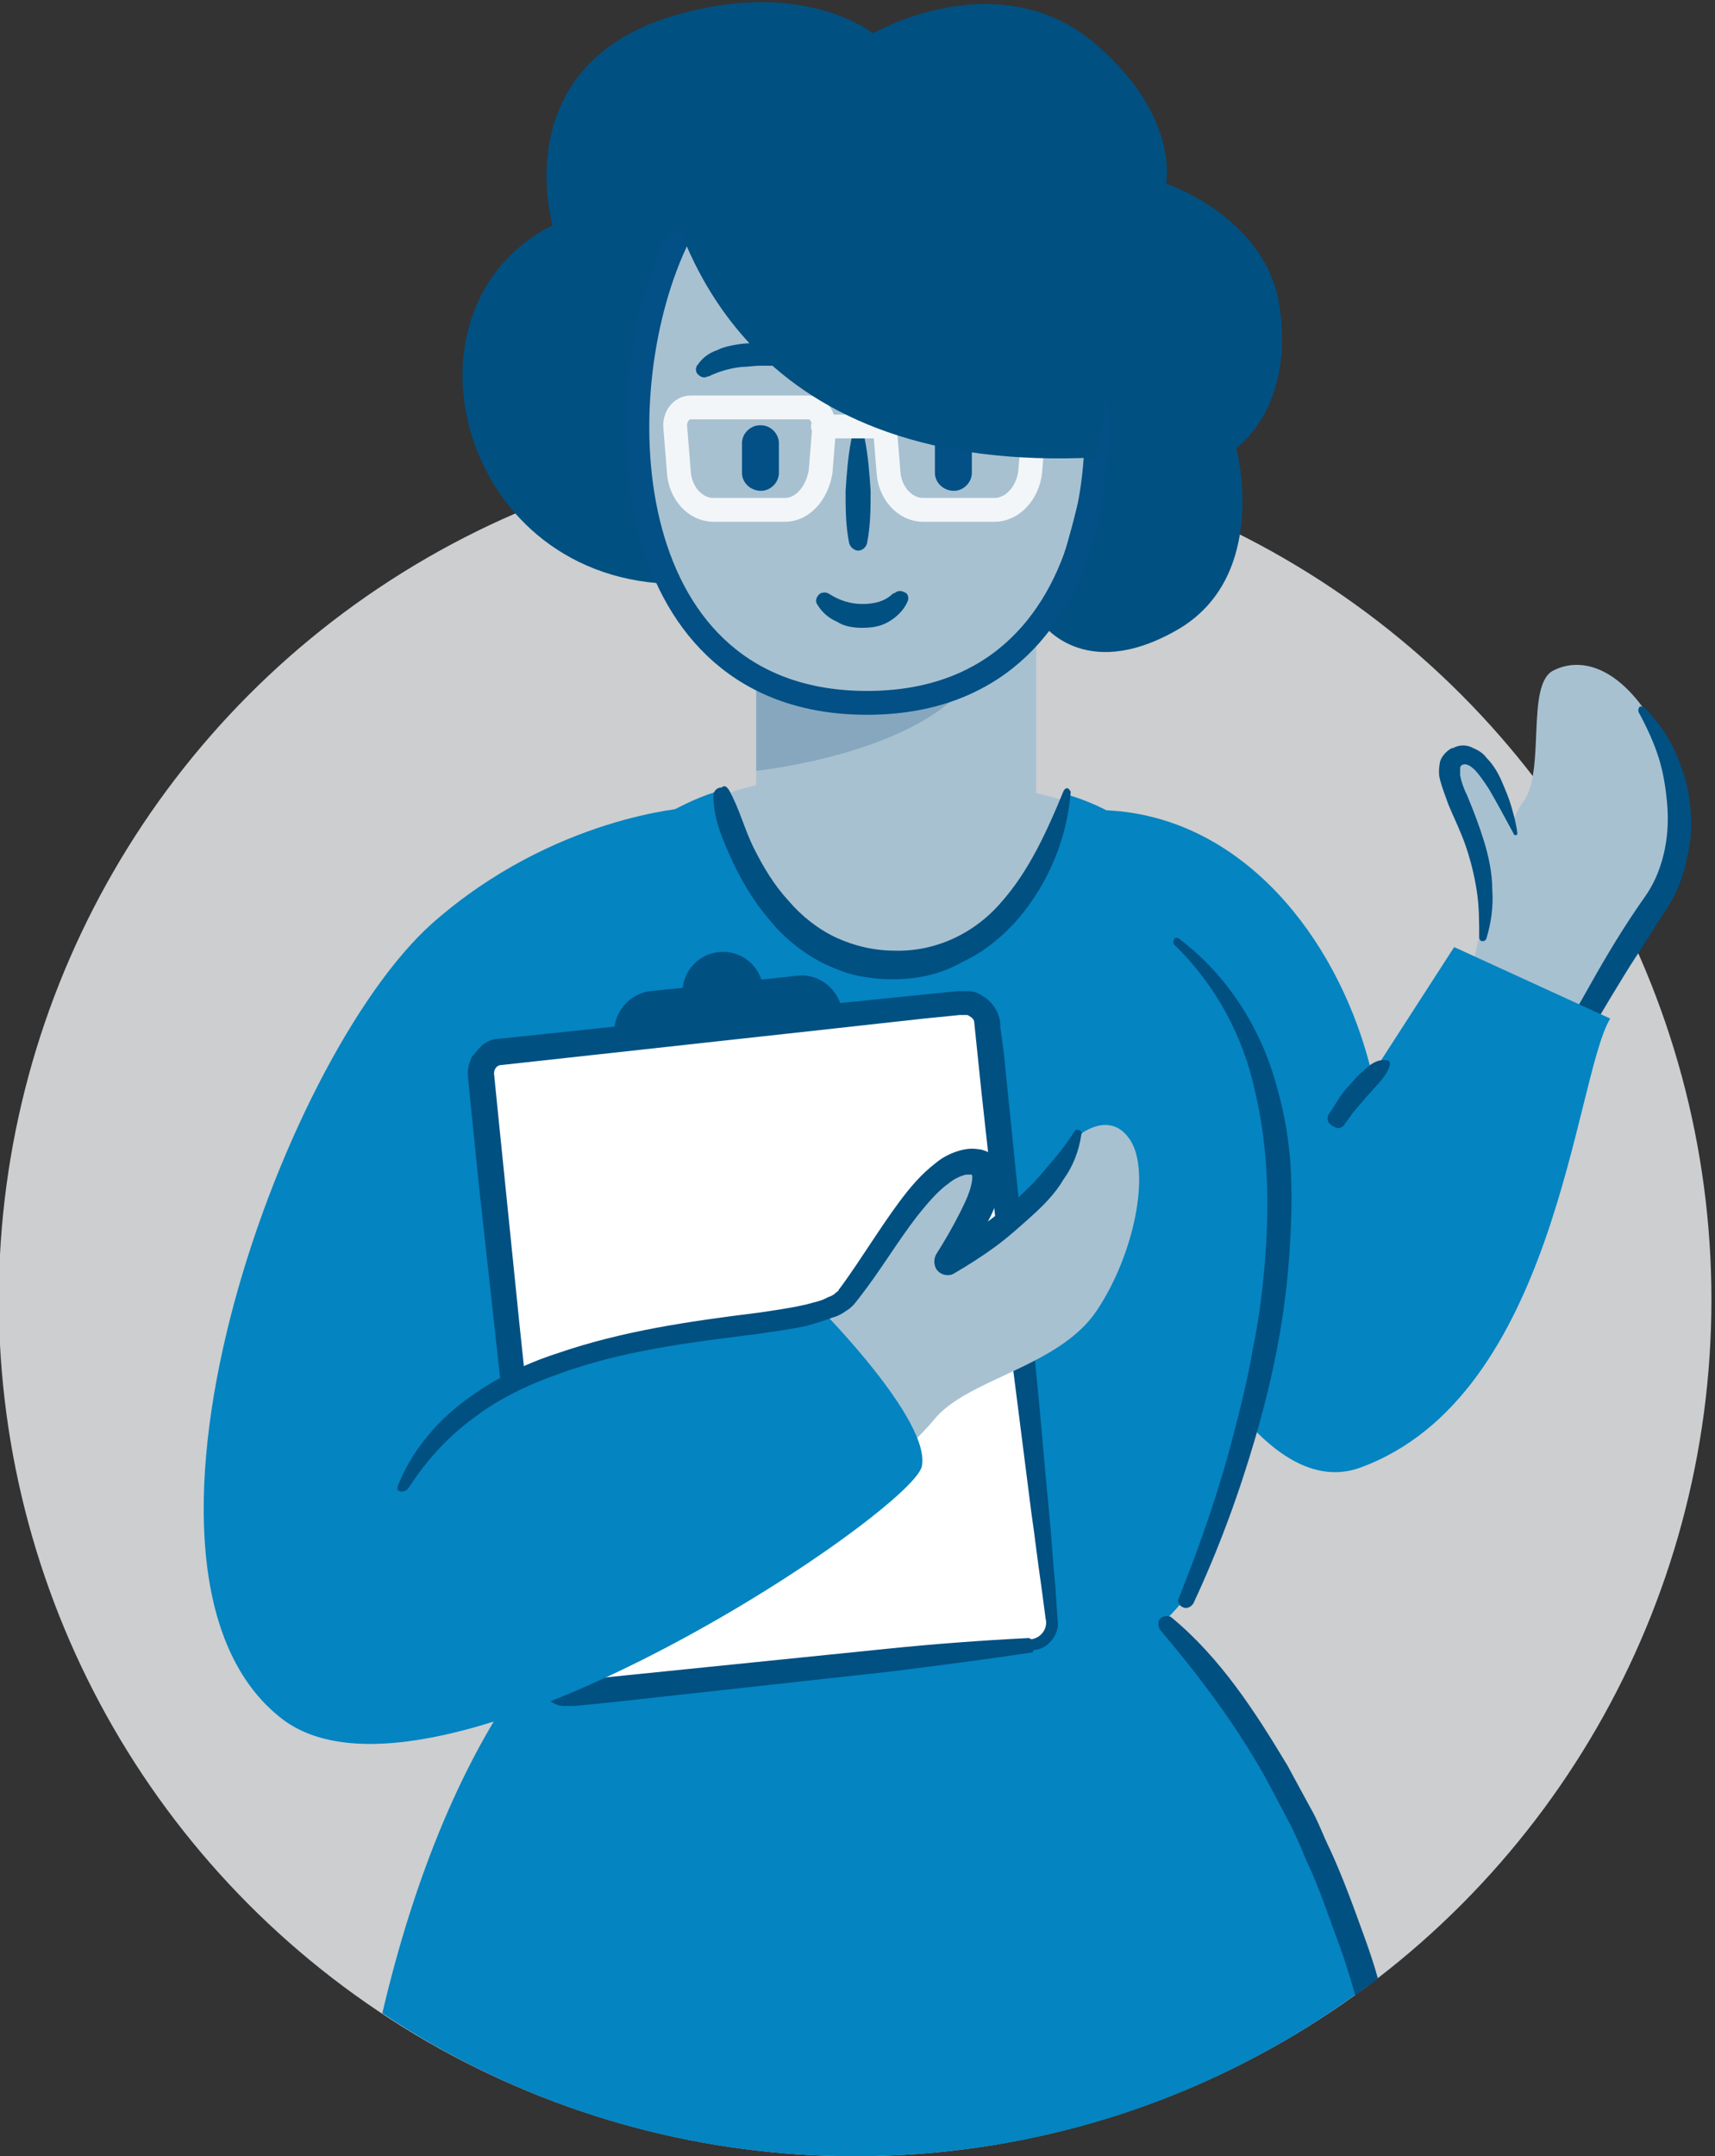 <svg id="Layer_1" xmlns="http://www.w3.org/2000/svg" viewBox="0 0 144 181"><rect x="0" y="0" width="144" height="181" fill="#333333" stroke="none"/><style>.st0{fill:#CCCED0;} .st1{fill:#A7C1D1;} .st2{fill:#005082;} .st3{fill:#0484C1;} .st4{fill:#86A7BE;} .st5{fill:none;stroke:#025085;stroke-width:2;stroke-linecap:round;stroke-linejoin:round;stroke-miterlimit:10;} .st6{fill:#FFFFFF;} .st7{fill:#025085;} .st8{fill:none;stroke:#F3F6F8;stroke-width:2;stroke-linecap:round;stroke-linejoin:round;stroke-miterlimit:10;}</style><circle class="st0" cx="71.8" cy="109.1" r="71.9"/><path class="st1" d="M123.8 80.4s2.2-10.6 4.1-13.1.2-9.8 2.5-11c2.3-1.2 5.9-.5 9.1 5.6s-.4 13.8-.4 13.8l-7 10-8.3-5.3z"/><path class="st2" d="M138.2 59.5c1 1.1 1.9 2.3 2.5 3.7.6 1.4 1.1 2.9 1.2 4.4.2 1.5.1 3.1-.3 4.6-.3 1.5-.9 3-1.8 4.3-.8 1.2-1.5 2.4-2.3 3.6-.8 1.2-1.5 2.4-2.3 3.7-1.5 2.5-2.9 5-4.6 7.3-.2.3-.6.4-.9.1-.3-.2-.3-.5-.2-.8 1.1-2.7 2.6-5.2 4-7.7s2.9-5 4.6-7.4c1.5-2.1 2.1-4.9 1.9-7.6-.1-1.3-.3-2.7-.7-4-.4-1.3-1-2.6-1.7-3.9-.1-.2 0-.4.1-.5.2 0 .4.1.5.2z"/><path class="st1" d="M127.2 70s-2.4-7.6-4.9-6.4c-2.7 1.6 3.6 7 2.1 15.2"/><path class="st2" d="M127.1 70c-.7-1.3-1.4-2.6-2.1-3.8-.4-.6-.8-1.2-1.2-1.6-.2-.2-.5-.4-.6-.4-.2-.1-.3 0-.5 0h.1c-.2.1-.2.2-.2.3v.6c.1.5.3 1.1.6 1.7.5 1.2 1 2.5 1.4 3.8.4 1.3.7 2.7.7 4.1.1 1.4-.1 2.8-.5 4.1-.1.2-.2.2-.4.2-.1 0-.2-.2-.2-.3 0-1.3 0-2.6-.2-3.9-.2-1.3-.5-2.5-.9-3.7-.4-1.2-1-2.4-1.5-3.6-.2-.6-.5-1.3-.7-2.1-.1-.4-.1-.8 0-1.4.1-.5.6-1 1-1.2h.1c.5-.3 1.2-.3 1.7 0 .5.2.9.5 1.1.8.6.6 1 1.3 1.3 2 .3.7.6 1.4.8 2.1.2.7.4 1.4.5 2.2 0 .1 0 .2-.1.2s-.2 0-.2-.1z"/><path class="st3" d="M99.5 111.3s6.7 14.8 14.7 11.9c16.5-6 18-32.7 21-37.7l-13.1-6-15.3 23.7-7.3 8.1z"/><path class="st3" d="M91.5 68c22.6-.5 32.4 36.3 17.5 45-10.9 6.4-17 2.9-27.8-1.9l7.9-11.6"/><path class="st1" d="M59.4 67.4c6.7-3.9 25.5-2.4 32.1.6 0 0-7.9 16.6-16.6 17.4"/><path class="st1" d="M63.5 49.4H87v33.8H63.5z"/><path class="st1" d="M88.9 20.4C95 33.6 93.7 59 72.8 59S50.6 33.6 56.7 20.4"/><path class="st4" d="M63.5 57.6v7.1s12.8-1.3 17.7-7.2L73 59l-9.5-1.4z"/><path class="st3" d="M44.6 139.8c-5.7 7.6-9.8 17.7-12.5 29.2 11.4 7.6 25 12 39.7 12 16 0 30.7-5.2 42.6-14-4.1-14.2-10.1-23.8-16.9-30.6.1 0-33.4-22.3-52.9 3.4z"/><path class="st2" d="M87.4 52.2s3.5 5.2 11.4.7 5-15.3 5-15.3 5-3.4 3.6-12.1c-1.2-7.3-9.5-10.1-9.5-10.1S99.1 9.8 92 3.7c-8.2-7-18.7-.9-18.7-.9s-5.9-4.8-17-1.4c-13.8 4.3-9.9 17.5-9.9 17.5C32.9 25.7 38.3 48.2 56 49c0 0-10.6-38.2 18-38.2 30.4 0 13.4 41.4 13.4 41.4"/><path class="st5" d="M88.9 20.4C95 33.6 93.7 59 72.8 59S50.6 33.6 56.7 20.4"/><path class="st3" d="M106.1 101c-.8 31.1-4.5 41.1-31.7 41.6-19.5.4-40.5 1.8-41.4-38-.3-12.6 14.1-33.9 27-38.1 0 0 4.1 14.6 14.9 14.6s14.7-14.4 14.7-14.4c13.6 4 16.8 20.9 16.5 34.3z"/><path class="st2" d="M99 134.1c1.8-4.5 3.4-9.1 4.6-13.8.6-2.3 1.2-4.7 1.6-7.1.5-2.4.8-4.8 1-7.2.4-4.8.3-9.6-.8-14.3-1-4.7-3.3-9-6.8-12.4-.1-.1-.1-.3 0-.5.1-.1.3-.1.4 0 4 3 6.9 7.5 8.2 12.4.7 2.4 1.1 4.9 1.2 7.4.1 2.5 0 5-.2 7.5-.4 5-1.4 9.8-2.8 14.6-1.4 4.8-3.1 9.4-5.2 13.9-.2.3-.6.5-.9.3-.3-.1-.5-.5-.3-.8z"/><circle class="st2" cx="60.7" cy="83.3" r="3.4"/><path class="st2" d="M67 81.9l-12.4 1.3c-1.8.2-3.2 1.9-3 3.7l.1.7c.2 1.8 1.9 3.2 3.7 3l12.4-1.3c1.8-.2 3.2-1.9 3-3.7l-.1-.7c-.2-1.8-1.9-3.2-3.7-3z"/><path class="st6" d="M86.7 138l-38.8 4.2c-1 .1-1.9-.6-2-1.6l-5.4-50.1c-.1-1 .6-1.9 1.6-2l38.8-4.2c1-.1 1.9.6 2 1.6l5.4 50.1c.1 1-.6 1.9-1.6 2z"/><path class="st2" d="M86.7 138.7c-3.9.6-7.9 1.1-11.8 1.6l-11.8 1.3-11.8 1.3-3 .3h-1c-.4 0-.8-.2-1.1-.4-.7-.4-1.2-1.1-1.4-1.8-.1-.4-.1-.6-.1-.9l-.1-.7-.2-1.5-.3-3-2.6-23.7-1.3-11.8-.6-5.9-.3-3c-.1-.7.1-1.6.6-2.2.5-.6 1.2-1.1 2-1.1l23.7-2.5 11.8-1.2 3-.3h1c.4 0 .8.2 1.1.4.7.4 1.2 1.1 1.4 1.8.1.4.1.6.1.9l.1.7.2 1.5.3 3 1.2 11.8 1.2 11.9c.4 3.9.7 7.9 1.1 11.9.2 2 .3 4 .5 5.9l.2 3c.1.6-.1 1.2-.5 1.7s-1 .8-1.5.8l-.1.2zm-.1-1.1c.8-.1 1.4-.9 1.2-1.7l-.4-3c-.3-2-.5-3.9-.8-5.9-.5-3.9-1-7.9-1.5-11.8l-1.4-11.8-1.3-11.8-.6-5.8c0-.2-.2-.4-.4-.5-.1-.1-.2-.1-.3-.1h-.5l-3 .3-11.8 1.3-23.7 2.6c-.4 0-.7.4-.6.9l.3 3 .6 5.9 1.2 11.8 2.5 23.7.6 5.8c0 .2.2.4.4.5.1.1.2.1.3.1h.5l3-.3 11.8-1.2 11.8-1.2c3.9-.4 7.9-.7 11.9-.9l.2.1z"/><path class="st1" d="M25.5 106.8c-5.6 8.9-10.3 26.3 1.1 33.1 19.1 11.3 49-17.2 51.8-20.7 2.8-3.5 10.5-4.4 13.7-9.2 3.2-4.8 4.5-11.7 2.8-14.3-1.7-2.6-4.3-.4-4.3-.4-2.2 6.3-10.9 10.8-10.9 10.8s5.5-8.1 2.1-8.4c-3.7-.4-7.6 7.3-10.7 11.4-3.1 4-29.1.4-37.1 15.8"/><path class="st2" d="M61.2 66.3c.9 1.6 1.3 3.3 2.1 4.9.8 1.6 1.7 3.1 2.9 4.4 1.1 1.3 2.5 2.4 4 3.1 1.5.7 3.2 1.1 4.9 1.1 3.4.1 6.7-1.4 9-4.1 2.3-2.6 3.8-5.9 5.2-9.3.1-.2.3-.3.4-.2.1.1.2.2.2.3-.3 3.8-1.8 7.5-4.3 10.5-1.3 1.5-2.8 2.8-4.7 3.7-1.9 1.1-3.9 1.5-5.9 1.5-1 0-2-.1-3-.3-1-.2-1.9-.6-2.8-1-1.8-.9-3.4-2.2-4.6-3.7-1.3-1.5-2.3-3.2-3.1-4.9-.8-1.8-1.6-3.5-1.6-5.5 0-.4.3-.7.7-.7.2-.2.4-.1.6.2zM111.7 155.3c-.6-1.2-1-2.4-1.7-3.6l-1.9-3.5c-2.7-4.5-5.6-9-9.7-12.4-.2-.2-.6-.2-.9 0-.3.2-.3.7-.1 1 3.3 3.9 6.4 8 8.9 12.5l1.8 3.4c.6 1.1 1.1 2.3 1.6 3.5 1.1 2.3 1.9 4.8 2.8 7.2.5 1.4.9 2.7 1.3 4.1.6-.5 1.2-.9 1.9-1.4-.3-1.1-.7-2.3-1.1-3.4-.9-2.5-1.8-5-2.9-7.4zM72.6 36.8c.3 1.5.4 2.9.5 4.4 0 1.5 0 2.9-.3 4.4-.1.4-.5.7-.9.6-.3-.1-.5-.3-.6-.6-.3-1.5-.3-2.9-.3-4.4.1-1.5.2-2.9.5-4.4.1-.3.3-.4.6-.4.3.1.5.2.5.4z"/><path class="st7" d="M63.9 41.2c-.9 0-1.6-.7-1.6-1.5v-2.5c0-.8.7-1.5 1.5-1.5h.1c.8 0 1.5.7 1.5 1.5v2.5c0 .8-.7 1.5-1.5 1.5zM80.1 41.2c-.9 0-1.6-.7-1.6-1.5v-2.5c0-.8.7-1.5 1.5-1.5h.1c.8 0 1.5.7 1.5 1.5v2.5c0 .8-.7 1.5-1.5 1.5z"/><path class="st2" d="M69.7 49.9c.8.5 1.7.8 2.7.8 1 0 1.9-.2 2.6-.9h.1c.3-.3.7-.2 1 0 .2.2.2.5.1.7-.3.7-.9 1.3-1.6 1.7-.7.4-1.4.5-2.2.5-.7 0-1.5-.1-2.1-.5-.7-.3-1.3-.8-1.7-1.5-.2-.3 0-.7.3-.9.3-.1.5-.1.8.1zM65.1 30.7h-1.3c-.5 0-1 .1-1.5.1-1 .1-2 .4-2.8.8h-.1c-.3.2-.7 0-.9-.3-.1-.2-.1-.5.1-.7.4-.6 1-1 1.6-1.2.6-.3 1.2-.4 1.8-.5.6-.1 1.2-.1 1.9-.1.6.1 1.3.2 2 .8.3.2.3.6.1.9-.1.2-.3.2-.5.2h-.4zM77 29.6c.7-.6 1.3-.7 2-.8.6-.1 1.3 0 1.9.1.6.1 1.2.3 1.8.5.6.3 1.2.7 1.6 1.2.2.3.2.7-.1.9-.2.2-.5.2-.7.1h-.1c-.8-.4-1.8-.6-2.8-.8-.5-.1-1-.1-1.5-.1h-1.6c-.4 0-.7-.2-.7-.6-.1-.1 0-.3.2-.5z"/><path class="st3" d="M57.8 67.8s-11.3.7-21.5 9.7C23.4 89 8.1 132.3 23.7 144.3c12.7 9.7 52.8-17.3 53.7-21.2.8-3.8-8.4-13.1-8.4-13.1s-7.7 2.1-18 3-19.1 12.2-19.1 12.2l6.2.9.3-36 19.4-22.3z"/><path class="st2" d="M33.5 124.5c1.1-2.7 3.1-5.1 5.5-6.9 2.4-1.8 5-3.1 7.8-4 5.5-1.9 11.2-2.7 16.8-3.4 1.4-.2 2.8-.4 4.1-.7.7-.2 1.3-.3 1.8-.6.3-.1.5-.2.7-.4.1-.1.2-.1.2-.2l.3-.4c1.6-2.2 3.1-4.7 4.8-7 .9-1.2 1.8-2.3 3.1-3.3.6-.5 1.4-.9 2.3-1.1.5-.1.9-.1 1.5 0 .3.1.7.2.9.5.3.3.5.6.6.9.2.6.1 1.1.1 1.6l-.3 1.2c-.2.8-.5 1.4-.9 2.1-.7 1.3-1.4 2.6-2.2 3.8l-1.5-1.6c1.1-.6 2.2-1.3 3.2-2s2-1.5 3-2.3c.9-.8 1.8-1.7 2.6-2.7.8-.9 1.6-1.9 2.3-3 .1-.2.3-.2.5-.1.1.1.2.2.1.3-.2 1.4-.7 2.7-1.5 3.8-.7 1.2-1.7 2.2-2.7 3.1-1 .9-2 1.8-3.1 2.6s-2.2 1.5-3.4 2.2c-.5.3-1.2.1-1.5-.4-.2-.4-.2-.8 0-1.2.7-1.1 1.4-2.3 2-3.5.3-.6.6-1.2.8-1.8.2-.6.3-1.2.2-1.4 0 0 .1.1 0 0h-.5c-.4.1-.9.3-1.4.7-1 .7-1.9 1.8-2.7 2.8-1.7 2.2-3.1 4.6-4.9 6.9l-.4.5c-.2.2-.4.4-.6.5-.4.3-.8.5-1.2.6-.8.3-1.5.5-2.2.7-1.4.3-2.9.5-4.3.7-5.6.7-11.2 1.4-16.4 3.3-2.6.9-5.1 2.1-7.2 3.7-2.2 1.6-4 3.6-5.5 5.9-.2.3-.6.4-.9.2 0 0-.1-.3.1-.6zM111.5 94.1c-.1-.5.1-.6.3-.9l.5-.8c.3-.5.7-1 1.1-1.4.4-.5.8-.9 1.3-1.3.4-.4 1-.8 1.7-.7.2 0 .3.1.3.3v.1c-.2.7-.6 1.1-.9 1.5-.4.4-.7.8-1.1 1.2-.3.4-.7.8-1.1 1.3l-.5.7c-.2.2-.2.5-.7.6h-.1c-.3-.1-.7-.3-.8-.6z"/><path class="st8" d="M65.9 42.8h-6c-1.5 0-2.8-1.4-2.9-3.2l-.3-3.7c-.1-.9.5-1.7 1.3-1.7h9.9c.8 0 1.3.8 1.3 1.7l-.3 3.7c-.3 1.8-1.5 3.2-3 3.2zM83.5 42.8h-6c-1.5 0-2.8-1.4-2.9-3.2l-.3-3.7c-.1-.9.5-1.7 1.3-1.7h9.9c.8 0 1.3.8 1.3 1.7l-.3 3.7c-.2 1.8-1.5 3.2-3 3.2zM69.1 35.8h5.1"/><path class="st2" d="M54.9 9.2c1 13.2 9.2 30.6 37.1 29.2 0 0 7-28.4-14.8-29.4"/></svg>
